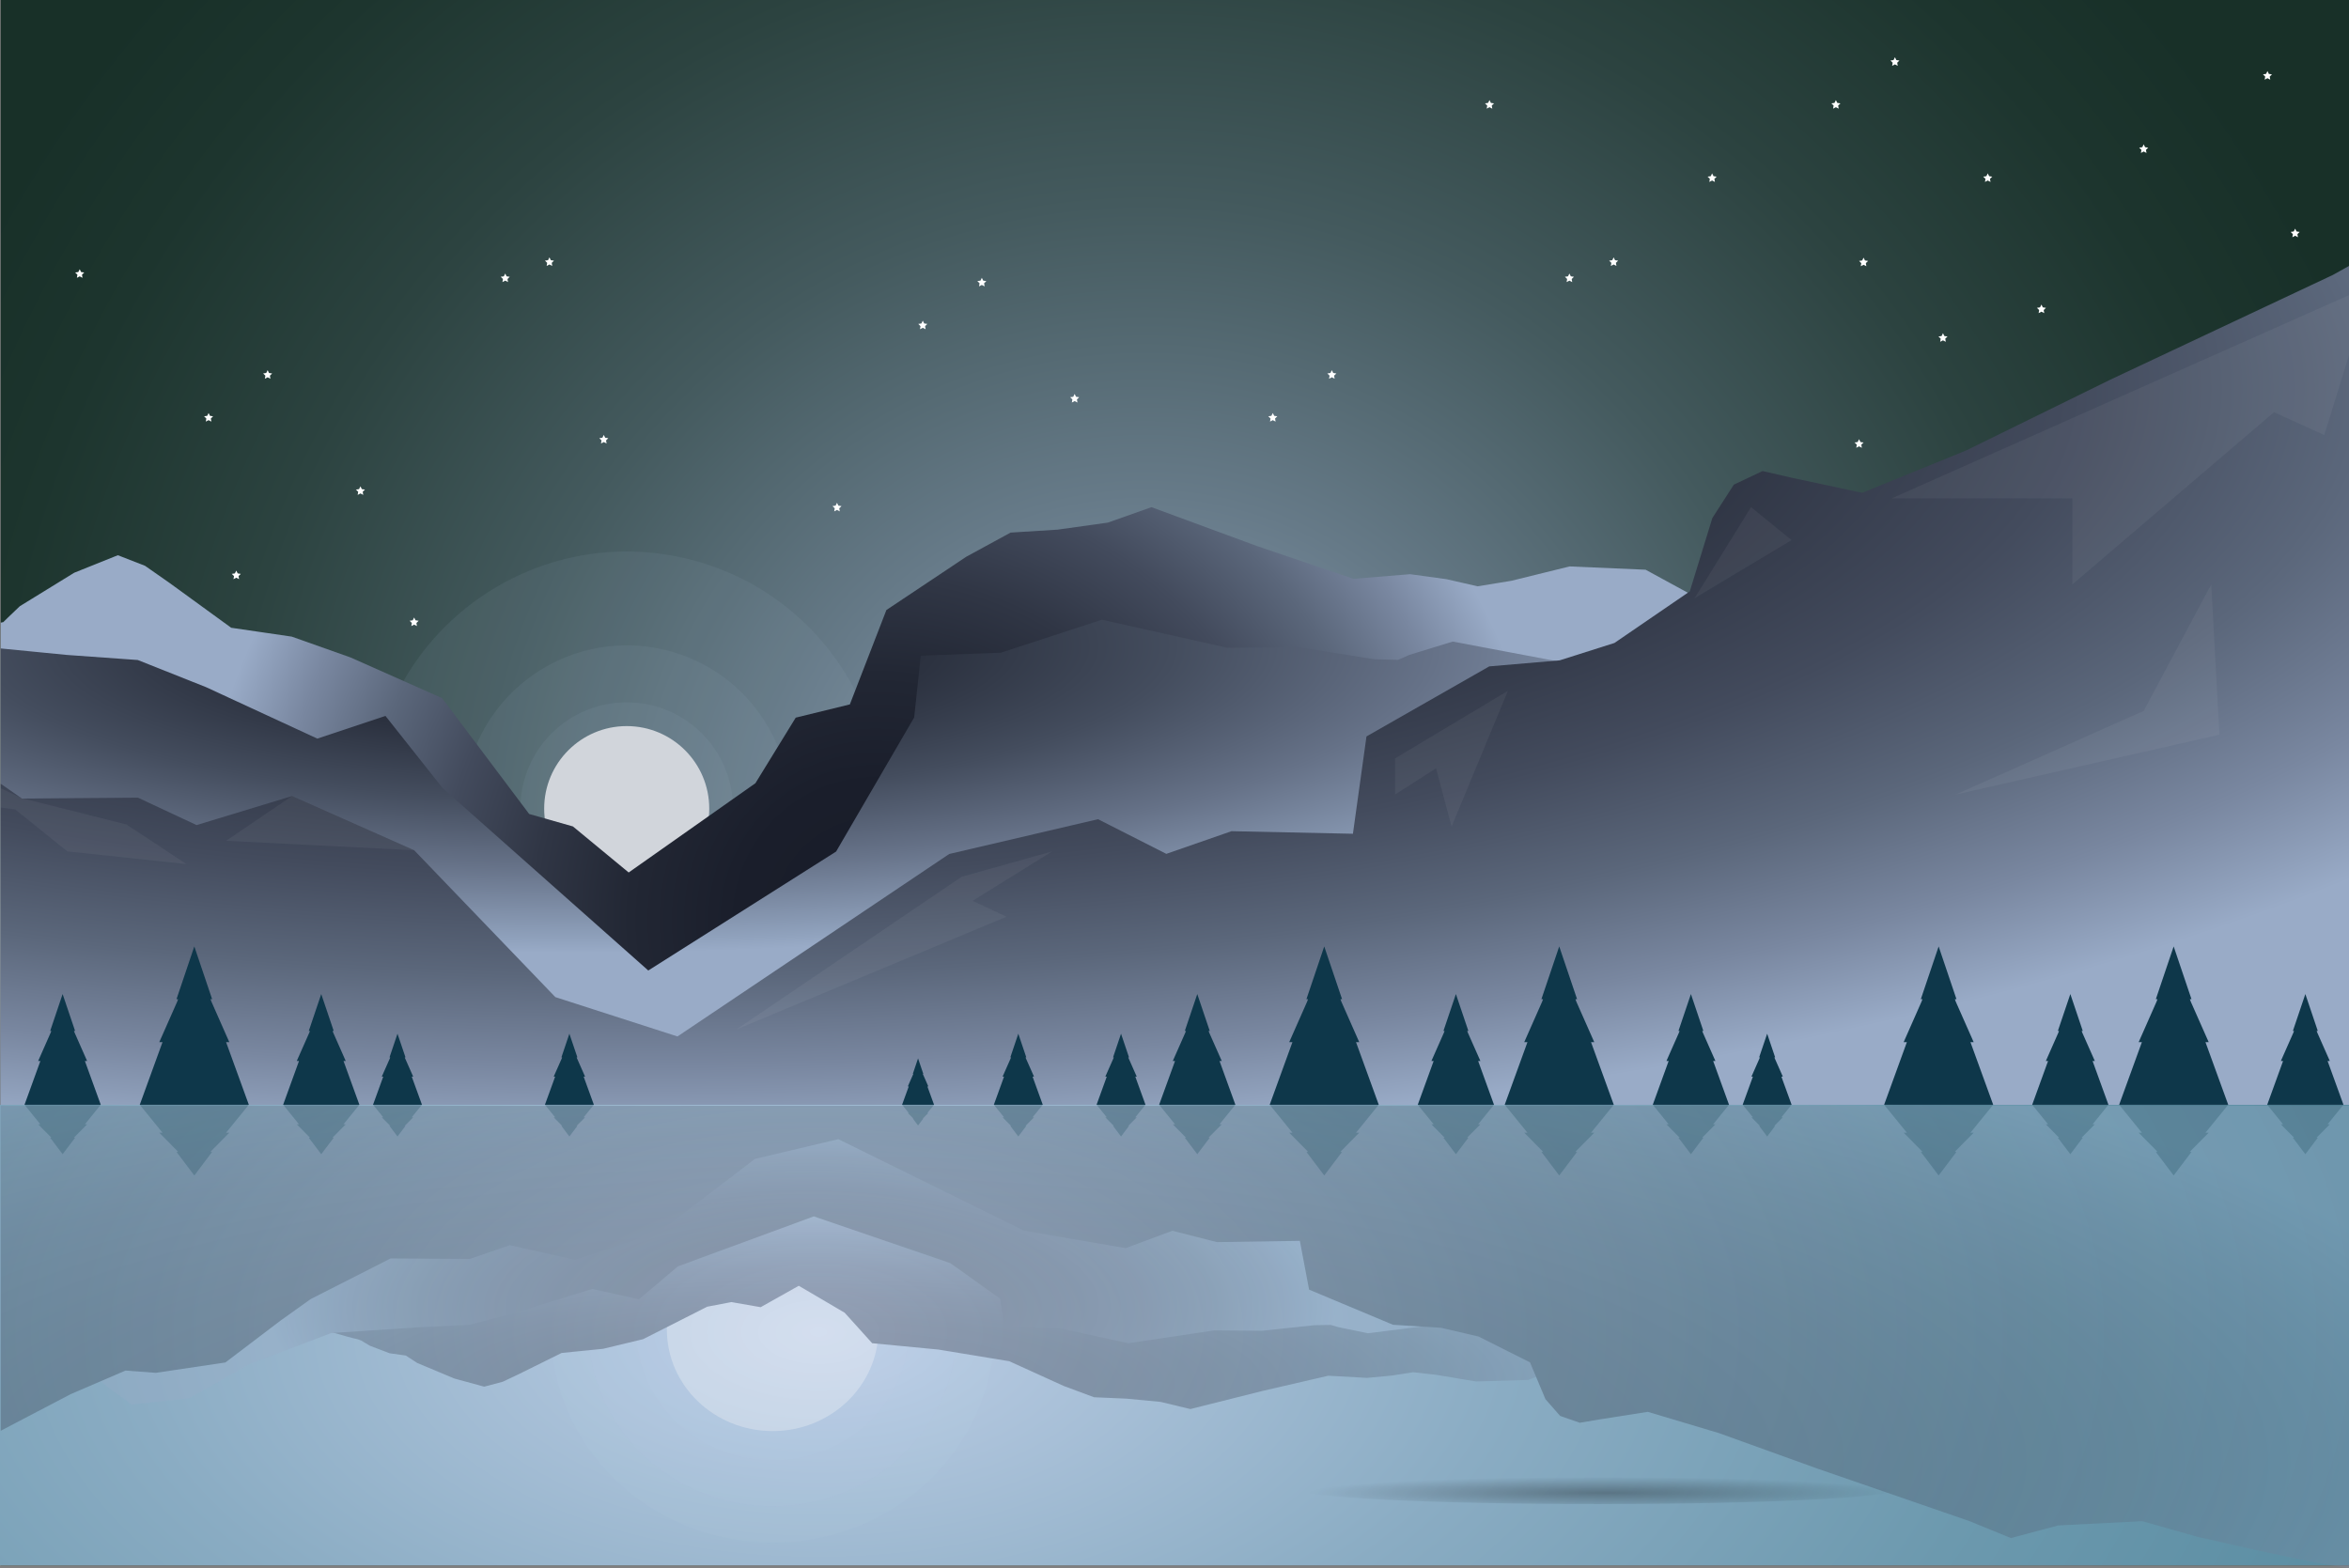 <?xml version="1.0" encoding="UTF-8"?>
<svg xmlns="http://www.w3.org/2000/svg" xmlns:xlink="http://www.w3.org/1999/xlink" viewBox="0 0 750.23 500.94">
  <rect x="0" y="0" width="750.23" height="500.94" fill="#808080" stroke="none"/>
  <defs>
    <style>
      .cls-1 {
        fill: url(#radial-gradient-7);
      }

      .cls-2, .cls-3, .cls-4 {
        fill: #fff;
      }

      .cls-5 {
        fill: url(#radial-gradient-8);
      }

      .cls-5, .cls-6 {
        opacity: .3;
      }

      .cls-7 {
        fill: url(#radial-gradient-5);
      }

      .cls-8 {
        fill: url(#radial-gradient-4);
      }

      .cls-9 {
        isolation: isolate;
      }

      .cls-3, .cls-4 {
        mix-blend-mode: overlay;
      }

      .cls-10 {
        fill: #99abc7;
        mix-blend-mode: screen;
      }

      .cls-10, .cls-11 {
        opacity: .1;
      }

      .cls-4 {
        opacity: .05;
      }

      .cls-12 {
        fill: url(#radial-gradient-6);
      }

      .cls-11 {
        fill: #d0e0fa;
      }

      .cls-13 {
        fill: url(#radial-gradient);
      }

      .cls-14 {
        fill: url(#radial-gradient-2);
      }

      .cls-15 {
        fill: url(#Degradado_sin_nombre_269);
      }

      .cls-16 {
        fill: #d1d5db;
      }

      .cls-17 {
        fill: url(#radial-gradient-3);
      }

      .cls-18 {
        fill: #215262;
      }

      .cls-19 {
        fill: #0e374a;
      }
    </style>
    <radialGradient id="radial-gradient" cx="365.72" cy="276" fx="365.72" fy="276" r="422.21" gradientUnits="userSpaceOnUse">
      <stop offset="0" stop-color="#99abc7"/>
      <stop offset=".04" stop-color="#90a3bd"/>
      <stop offset=".28" stop-color="#667a88"/>
      <stop offset=".5" stop-color="#445a5e"/>
      <stop offset=".7" stop-color="#2c4340"/>
      <stop offset=".88" stop-color="#1d352e"/>
      <stop offset="1" stop-color="#183028"/>
    </radialGradient>
    <radialGradient id="radial-gradient-2" cx="279.62" cy="293.86" fx="279.62" fy="293.86" r="218.45" gradientUnits="userSpaceOnUse">
      <stop offset="0" stop-color="#181c28"/>
      <stop offset=".2" stop-color="#1a1e2b"/>
      <stop offset=".36" stop-color="#222734"/>
      <stop offset=".5" stop-color="#303645"/>
      <stop offset=".64" stop-color="#434b5d"/>
      <stop offset=".77" stop-color="#5b677b"/>
      <stop offset=".89" stop-color="#7987a0"/>
      <stop offset="1" stop-color="#99abc7"/>
    </radialGradient>
    <radialGradient id="radial-gradient-3" cx="226.45" cy="220.8" fx="226.45" fy="220.8" r="251.34" gradientTransform="translate(-160.32 120.21) scale(1.52 .39)" gradientUnits="userSpaceOnUse">
      <stop offset="0" stop-color="#181c28"/>
      <stop offset=".12" stop-color="#1d212e"/>
      <stop offset=".3" stop-color="#2c3240"/>
      <stop offset=".5" stop-color="#444d5e"/>
      <stop offset=".72" stop-color="#667288"/>
      <stop offset=".96" stop-color="#90a2bd"/>
      <stop offset="1" stop-color="#99abc7"/>
    </radialGradient>
    <radialGradient id="radial-gradient-4" cx="241.31" cy="124.51" fx="241.31" fy="124.51" r="467.96" gradientTransform="translate(-160.32 59.5) scale(1.52 .52)" xlink:href="#radial-gradient-2"/>
    <radialGradient id="Degradado_sin_nombre_269" data-name="Degradado sin nombre 269" cx="508.43" cy="488.55" fx="508.43" fy="488.55" r="592.94" gradientTransform="translate(790.21 694.2) rotate(-180) scale(1.04 .55)" gradientUnits="userSpaceOnUse">
      <stop offset="0" stop-color="#c1d0e8"/>
      <stop offset=".08" stop-color="#b3c7df"/>
      <stop offset=".36" stop-color="#8aacc3"/>
      <stop offset=".62" stop-color="#6c99ae"/>
      <stop offset=".84" stop-color="#5a8da2"/>
      <stop offset="1" stop-color="#54899e"/>
    </radialGradient>
    <radialGradient id="radial-gradient-5" cx="240.13" cy="264.19" fx="240.13" fy="264.19" r="249.65" gradientTransform="translate(9.28 502.63) scale(1.04 -.23)" xlink:href="#radial-gradient-2"/>
    <radialGradient id="radial-gradient-6" cx="237.53" cy="314.96" fx="237.53" fy="314.96" r="163.88" gradientTransform="translate(9.28 537.04) scale(1.04 -.38)" xlink:href="#radial-gradient-2"/>
    <radialGradient id="radial-gradient-7" cx="242.39" cy="212.52" fx="242.39" fy="212.52" r="528.12" gradientTransform="translate(9.28 532.78) scale(1.04 -.31)" xlink:href="#radial-gradient-2"/>
    <radialGradient id="radial-gradient-8" cx="509.91" cy="475.77" fx="509.91" fy="475.77" r="127.26" gradientTransform="translate(134.62 457.81) scale(.74 .04)" gradientUnits="userSpaceOnUse">
      <stop offset="0" stop-color="#000100"/>
      <stop offset="1" stop-color="#000100" stop-opacity="0"/>
    </radialGradient>
  </defs>
  <g class="cls-9">
    <g id="Layer_2" data-name="Layer 2">
      <g id="objects">
        <g>
          <rect class="cls-13" x=".23" width="750" height="500"/>
          <polygon class="cls-3" points="132.27 197.24 132.71 198.14 133.71 198.28 132.99 198.99 133.16 199.98 132.27 199.51 131.37 199.98 131.54 198.99 130.82 198.28 131.82 198.14 132.27 197.24"/>
          <polygon class="cls-3" points="75.46 182.26 75.91 183.16 76.9 183.31 76.18 184.01 76.35 185 75.46 184.53 74.57 185 74.74 184.01 74.02 183.31 75.02 183.16 75.46 182.26"/>
          <polygon class="cls-3" points="175.48 82.21 175.93 83.11 176.93 83.26 176.21 83.96 176.38 84.95 175.48 84.48 174.59 84.95 174.76 83.96 174.04 83.26 175.04 83.11 175.48 82.21"/>
          <polygon class="cls-3" points="267.32 160.61 267.77 161.51 268.77 161.66 268.04 162.36 268.21 163.35 267.32 162.88 266.43 163.35 266.6 162.36 265.88 161.66 266.88 161.51 267.32 160.61"/>
          <polygon class="cls-3" points="161.36 87.37 161.8 88.27 162.8 88.41 162.08 89.12 162.25 90.11 161.36 89.64 160.46 90.11 160.64 89.12 159.91 88.41 160.91 88.27 161.36 87.37"/>
          <polygon class="cls-3" points="25.46 86 25.9 86.9 26.9 87.04 26.18 87.75 26.35 88.74 25.46 88.27 24.56 88.74 24.73 87.75 24.01 87.04 25.01 86.9 25.46 86"/>
          <polygon class="cls-3" points="115.12 155.34 115.57 156.24 116.56 156.38 115.84 157.09 116.01 158.08 115.12 157.61 114.23 158.08 114.4 157.09 113.68 156.38 114.68 156.24 115.12 155.34"/>
          <polygon class="cls-3" points="66.62 131.93 67.07 132.83 68.06 132.97 67.34 133.68 67.51 134.67 66.62 134.2 65.73 134.67 65.9 133.68 65.18 132.97 66.18 132.83 66.62 131.93"/>
          <polygon class="cls-3" points="85.48 118.24 85.92 119.14 86.92 119.29 86.2 119.99 86.37 120.98 85.48 120.51 84.59 120.98 84.76 119.99 84.04 119.29 85.03 119.14 85.48 118.24"/>
          <polygon class="cls-3" points="652 97.28 652.44 98.18 653.44 98.33 652.72 99.03 652.89 100.02 652 99.56 651.1 100.02 651.27 99.03 650.55 98.33 651.55 98.18 652 97.28"/>
          <polygon class="cls-3" points="595.19 82.3 595.64 83.2 596.64 83.35 595.91 84.05 596.08 85.04 595.19 84.58 594.3 85.04 594.47 84.05 593.75 83.35 594.75 83.2 595.19 82.3"/>
          <polygon class="cls-3" points="634.85 55.38 635.3 56.28 636.29 56.43 635.57 57.13 635.74 58.12 634.85 57.65 633.96 58.12 634.13 57.13 633.41 56.43 634.41 56.28 634.85 55.38"/>
          <polygon class="cls-3" points="586.35 31.97 586.8 32.87 587.8 33.02 587.07 33.72 587.24 34.71 586.35 34.24 585.46 34.71 585.63 33.72 584.91 33.02 585.91 32.87 586.35 31.97"/>
          <polygon class="cls-3" points="605.21 18.28 605.66 19.19 606.65 19.33 605.93 20.03 606.1 21.03 605.21 20.56 604.32 21.03 604.49 20.03 603.77 19.33 604.76 19.19 605.21 18.28"/>
          <polygon class="cls-3" points="343.22 125.83 343.67 126.74 344.67 126.88 343.95 127.58 344.12 128.58 343.22 128.11 342.33 128.58 342.5 127.58 341.78 126.88 342.78 126.74 343.22 125.83"/>
          <polygon class="cls-3" points="475.72 31.97 476.16 32.87 477.16 33.02 476.44 33.72 476.61 34.71 475.72 34.24 474.83 34.71 475 33.72 474.28 33.02 475.27 32.87 475.72 31.97"/>
          <polygon class="cls-3" points="546.82 55.38 547.27 56.28 548.27 56.43 547.54 57.13 547.71 58.12 546.82 57.65 545.93 58.12 546.1 57.13 545.38 56.43 546.38 56.28 546.82 55.38"/>
          <polygon class="cls-3" points="733.03 73.03 733.47 73.94 734.47 74.08 733.75 74.79 733.92 75.78 733.03 75.31 732.14 75.78 732.31 74.79 731.59 74.08 732.58 73.94 733.03 73.03"/>
          <polygon class="cls-3" points="724.19 22.7 724.63 23.61 725.63 23.75 724.91 24.45 725.08 25.45 724.19 24.98 723.3 25.45 723.47 24.45 722.75 23.75 723.74 23.61 724.19 22.7"/>
          <polygon class="cls-3" points="684.66 46.11 685.1 47.02 686.1 47.16 685.38 47.86 685.55 48.86 684.66 48.39 683.77 48.86 683.94 47.86 683.22 47.16 684.21 47.02 684.66 46.11"/>
          <polygon class="cls-3" points="294.72 102.42 295.17 103.33 296.17 103.47 295.45 104.18 295.62 105.17 294.72 104.7 293.83 105.17 294 104.18 293.28 103.47 294.28 103.33 294.72 102.42"/>
          <polygon class="cls-3" points="313.58 88.74 314.03 89.64 315.02 89.79 314.3 90.49 314.47 91.48 313.58 91.01 312.69 91.48 312.86 90.49 312.14 89.79 313.14 89.64 313.58 88.74"/>
          <polygon class="cls-3" points="192.84 138.92 193.28 139.82 194.28 139.97 193.56 140.67 193.73 141.66 192.84 141.2 191.95 141.66 192.12 140.67 191.4 139.97 192.39 139.82 192.84 138.92"/>
          <polygon class="cls-3" points="515.37 82.21 515.82 83.11 516.81 83.26 516.09 83.96 516.26 84.95 515.37 84.48 514.48 84.95 514.65 83.96 513.93 83.26 514.93 83.11 515.37 82.21"/>
          <polygon class="cls-3" points="501.24 87.37 501.69 88.27 502.69 88.41 501.97 89.12 502.14 90.11 501.24 89.64 500.35 90.11 500.52 89.12 499.8 88.41 500.8 88.27 501.24 87.37"/>
          <polygon class="cls-3" points="406.51 131.93 406.96 132.83 407.95 132.97 407.23 133.68 407.4 134.67 406.51 134.2 405.62 134.67 405.79 133.68 405.07 132.97 406.06 132.83 406.51 131.93"/>
          <polygon class="cls-3" points="425.37 118.24 425.81 119.14 426.81 119.29 426.09 119.99 426.26 120.98 425.37 120.51 424.48 120.98 424.65 119.99 423.92 119.29 424.92 119.14 425.37 118.24"/>
          <polygon class="cls-3" points="620.55 106.43 621 107.34 622 107.48 621.28 108.18 621.45 109.18 620.55 108.71 619.66 109.18 619.83 108.18 619.11 107.48 620.11 107.34 620.55 106.43"/>
          <polygon class="cls-3" points="593.75 140.29 594.2 141.2 595.19 141.34 594.47 142.04 594.64 143.04 593.75 142.57 592.86 143.04 593.03 142.04 592.31 141.34 593.31 141.2 593.75 140.29"/>
          <g>
            <circle class="cls-10" cx="200.16" cy="258.29" r="82.11" transform="translate(-96.65 394.96) rotate(-76.95)"/>
            <circle class="cls-10" cx="200.16" cy="258.29" r="52.16" transform="translate(-96.5 395.28) rotate(-77.01)"/>
            <circle class="cls-10" cx="200.16" cy="258.29" r="33.95"/>
            <circle class="cls-16" cx="200.16" cy="258.29" r="26.36"/>
          </g>
          <g>
            <polygon class="cls-18" points="404.5 271.95 388.33 271.95 380.96 280.06 404.5 271.95"/>
            <polygon class="cls-14" points="558.09 201.7 542.61 191.27 525.58 181.98 501.3 180.93 482.69 185.52 471.92 187.28 461.95 185 450.35 183.41 432.27 184.89 401.52 174.44 367.76 162 353.84 166.93 337.78 169.18 322.76 170.12 308.62 177.83 283.1 194.85 271.43 225 254.14 229.23 241.27 250.17 200.79 278.69 182.98 263.98 169 260 141.2 223 111.92 209.99 93.18 203.35 73.84 200.52 54.09 186.16 46.32 180.73 37.64 177.35 23.71 182.94 6.34 193.63 2.58 197.22 1.05 198.72 .23 198.89 .23 425.71 559 425.71 559 202.07 558.09 201.7"/>
            <polygon class="cls-17" points="559.39 222.84 503.29 212.34 463.98 204.93 450.06 209.21 446.55 210.77 438.99 210.59 414.36 206.66 392 206.92 351.92 197.95 319.68 208.48 294.08 209.45 291.97 229.17 267.04 272 207.05 310 141.36 251.73 123.11 228.68 101.35 235.93 65.85 219.51 44 210.82 21.34 209.2 .23 207.13 .23 377.69 572.17 377.69 572.17 208.25 559.39 222.84"/>
            <polygon class="cls-8" points="745.06 87.83 674.05 121.25 627.97 143.88 594.75 157.42 572.06 152.56 562.94 150.46 553.76 154.8 546.9 165.46 539.69 188.9 515.62 205.38 498.13 210.93 475.64 212.86 436.43 235.23 432.1 266.32 393.32 265.5 372.5 272.74 350.69 261.67 303.16 272.78 216.37 331.07 177.37 318.5 132.27 271.58 93.28 254.27 62.78 263.55 44.06 254.79 7.04 255.08 .23 250.36 .23 383.61 750.23 383.61 750.23 84.95 745.06 87.83"/>
            <polygon class="cls-4" points="750.23 94.28 604.19 159.18 661.87 159.18 661.87 186.67 726.28 131.67 742.33 138.95 750.23 113.43 750.23 94.28"/>
            <polygon class="cls-4" points="559.25 161.98 572.17 172.52 541.24 191.07 559.25 161.98"/>
            <polygon class="cls-4" points="481.59 220.68 445.55 242.25 445.55 253.81 458.65 245.41 463.61 264.05 481.59 220.68"/>
            <polygon class="cls-4" points="336.06 271.95 307.14 280.06 235.19 328.83 321.46 292.82 310.63 287.75 336.06 271.95"/>
            <polygon class="cls-4" points="706.24 186.67 684.65 227.09 624.57 253.81 708.84 234.67 706.24 186.67"/>
            <polygon class="cls-4" points="40.37 263.34 6.84 254.93 .23 251.77 .23 257.95 4.89 258.59 21.5 271.95 59.55 276.01 40.37 263.34"/>
            <polygon class="cls-4" points="93.28 254.27 132.27 271.58 72.19 268.58 93.28 254.27"/>
          </g>
          <rect class="cls-15" y="352.9" width="750.23" height="147.1"/>
          <g class="cls-6">
            <g>
              <ellipse class="cls-11" cx="246.77" cy="424.63" rx="70.89" ry="68.16"/>
              <ellipse class="cls-11" cx="246.77" cy="424.63" rx="58.76" ry="56.49"/>
              <ellipse class="cls-11" cx="246.77" cy="424.63" rx="43.53" ry="41.85"/>
              <ellipse class="cls-2" cx="246.77" cy="424.63" rx="33.79" ry="32.49"/>
            </g>
            <path class="cls-7" d="m.23,353.22v64.83l.94-.25,21.14-1.63,19.03-1.22,23.62,6.06,21.5.53,16.18,2.93s7.45,2.42,11.62,3.32l1.06.39c.88.56,2.75,1.65,2.75,1.65l6.36,2.43,5.2.73,1.05.7,2.57,1.67,11.87,4.97,9.52,2.6,5.93-1.57,5.31-2.52,13.49-6.68,13.22-1.32,12.8-3.08,20.47-10.37,7.74-1.48,9.34,1.63,12.17-6.84,14.66,8.61,8.79,9.74,21.13,2.02,22.65,3.73,17.43,7.92,9.66,3.59,10.26.44,10.97,1.04,9.51,2.29,23.07-5.79,21.01-4.86,12.35.69,7.93-.74,6.81-1.06,7.36.82,12.72,2.13,16.59-.49,11.63-4.32,10.58-4.85.62-.18v-78.21H.23Z"/>
            <polygon class="cls-12" points=".23 353.22 .23 429.29 22.4 433.22 34.48 443.11 42.07 448.67 60.48 446.64 69.52 441.52 79.42 435.89 105.79 425.8 134.51 423.92 149.98 423.18 164.92 419.21 189.17 411.72 204.04 415.03 216.5 404.51 259.91 388.54 303.53 403.48 319.4 414.81 320.84 423.81 338.33 424.25 360.36 429.06 387.74 424.96 403.02 425.08 419.84 423.29 425.01 423.21 427.41 423.91 436.92 425.87 463.78 422.49 502.11 417.69 510.83 424.35 510.83 353.22 .23 353.22"/>
            <path class="cls-1" d="m.23,353.22v103.8l22.36-11.71,17.49-7.52,9.69.72,22.22-3.31,17.59-13.36,9.65-6.89,25.51-12.97,25.29.15,12.79-4.39,20.84,4.65,26.64-8.68,30.82-23.53,26.64-6.3,59.3,29.23,32.47,5.57,14.9-5.55,14.23,3.63,26.49-.41,2.95,15.59,26.79,11.22,15.37.97,11.95,2.78,16.45,8.27,4.93,11.75,4.69,5.35,6.27,2.18,6.23-1.05,15.5-2.44,22.7,6.79,31.48,11.35,48.52,16.76,13.26,5.42,15.12-4.03,26.88-1.36,17.57,5,18.48,4.16s19.5,4.39,29.98,5.89v-147.72H.23Z"/>
          </g>
          <g>
            <g>
              <polygon class="cls-19" points="440.35 352.88 433.09 332.89 434.12 332.89 428.37 319.87 428.11 319.15 428.63 319.15 422.94 302.31 417.25 319.15 417.77 319.15 417.51 319.87 411.75 332.89 412.78 332.89 405.52 352.88 440.35 352.88"/>
              <polygon class="cls-19" points="477.16 352.88 472.09 338.9 472.81 338.9 468.78 329.8 468.6 329.3 468.97 329.3 464.99 317.52 461.01 329.3 461.37 329.3 461.19 329.8 457.17 338.9 457.89 338.9 452.81 352.88 477.16 352.88"/>
              <polygon class="cls-19" points="515.41 352.88 508.15 332.89 509.18 332.89 503.42 319.87 503.17 319.15 503.69 319.15 497.99 302.31 492.3 319.15 492.82 319.15 492.57 319.87 486.81 332.89 487.84 332.89 480.58 352.88 515.41 352.88"/>
              <polygon class="cls-19" points="552.22 352.88 547.15 338.9 547.87 338.9 543.84 329.8 543.66 329.3 544.02 329.3 540.05 317.52 536.07 329.3 536.43 329.3 536.25 329.8 532.23 338.9 532.94 338.9 527.87 352.88 552.22 352.88"/>
              <polygon class="cls-19" points="572.21 352.88 568.95 343.91 569.41 343.91 566.83 338.07 566.71 337.75 566.95 337.75 564.4 330.19 561.84 337.75 562.08 337.75 561.96 338.07 559.38 343.91 559.84 343.91 556.58 352.88 572.21 352.88"/>
              <polygon class="cls-19" points="370.21 352.88 375.29 338.9 374.57 338.9 378.59 329.8 378.77 329.3 378.41 329.3 382.39 317.52 386.37 329.3 386 329.3 386.18 329.8 390.21 338.9 389.49 338.9 394.56 352.88 370.21 352.88"/>
              <polygon class="cls-19" points="350.23 352.88 353.48 343.91 353.02 343.91 355.6 338.07 355.72 337.75 355.49 337.75 358.04 330.19 360.59 337.75 360.36 337.75 360.48 338.07 363.06 343.91 362.6 343.91 365.85 352.88 350.23 352.88"/>
              <polygon class="cls-19" points="317.42 352.88 320.67 343.91 320.21 343.91 322.79 338.07 322.91 337.75 322.68 337.75 325.23 330.19 327.78 337.75 327.55 337.75 327.66 338.07 330.25 343.91 329.79 343.91 333.04 352.88 317.42 352.88"/>
              <polygon class="cls-19" points="44.64 352.88 51.9 332.89 50.87 332.89 56.63 319.87 56.89 319.15 56.37 319.15 62.06 302.31 67.75 319.15 67.23 319.15 67.49 319.87 73.24 332.89 72.21 332.89 79.47 352.88 44.64 352.88"/>
              <polygon class="cls-19" points="7.83 352.88 12.9 338.9 12.19 338.9 16.21 329.8 16.39 329.3 16.03 329.3 20 317.52 23.98 329.3 23.62 329.3 23.8 329.8 27.82 338.9 27.11 338.9 32.18 352.88 7.83 352.88"/>
              <polygon class="cls-19" points="114.78 352.88 109.71 338.9 110.42 338.9 106.4 329.8 106.22 329.3 106.58 329.3 102.6 317.52 98.62 329.3 98.99 329.3 98.81 329.8 94.78 338.9 95.5 338.9 90.43 352.88 114.78 352.88"/>
              <polygon class="cls-19" points="134.77 352.88 131.51 343.91 131.97 343.91 129.39 338.07 129.27 337.75 129.51 337.75 126.95 330.19 124.4 337.75 124.63 337.75 124.52 338.07 121.93 343.91 122.4 343.91 119.14 352.88 134.77 352.88"/>
              <polygon class="cls-19" points="189.67 352.88 186.41 343.91 186.87 343.91 184.29 338.07 184.17 337.75 184.41 337.75 181.85 330.19 179.3 337.75 179.53 337.75 179.42 338.07 176.84 343.91 177.3 343.91 174.04 352.88 189.67 352.88"/>
              <polygon class="cls-19" points="298.32 352.88 296.19 347.03 296.49 347.03 294.81 343.21 294.73 343 294.88 343 293.21 338.07 291.55 343 291.7 343 291.62 343.21 289.94 347.03 290.24 347.03 288.11 352.88 298.32 352.88"/>
              <polygon class="cls-19" points="636.59 352.88 629.33 332.89 630.36 332.89 624.6 319.87 624.35 319.15 624.86 319.15 619.17 302.31 613.48 319.15 614 319.15 613.74 319.87 607.99 332.89 609.02 332.89 601.76 352.88 636.59 352.88"/>
              <polygon class="cls-19" points="673.4 352.88 668.33 338.9 669.05 338.9 665.02 329.8 664.84 329.3 665.2 329.3 661.23 317.52 657.25 329.3 657.61 329.3 657.43 329.8 653.41 338.9 654.12 338.9 649.05 352.88 673.4 352.88"/>
              <polygon class="cls-19" points="711.65 352.88 704.39 332.89 705.42 332.89 699.66 319.87 699.4 319.15 699.92 319.15 694.23 302.31 688.54 319.15 689.06 319.15 688.8 319.87 683.05 332.89 684.08 332.89 676.82 352.88 711.65 352.88"/>
              <polygon class="cls-19" points="748.46 352.88 743.39 338.9 744.1 338.9 740.08 329.8 739.9 329.3 740.26 329.3 736.29 317.52 732.31 329.3 732.67 329.3 732.49 329.8 728.47 338.9 729.18 338.9 724.11 352.88 748.46 352.88"/>
            </g>
            <g class="cls-6">
              <polygon class="cls-18" points="440.35 352.88 433.09 361.81 434.12 361.81 428.37 367.63 428.11 367.95 428.63 367.95 422.94 375.47 417.25 367.95 417.77 367.95 417.51 367.63 411.75 361.81 412.78 361.81 405.52 352.88 440.35 352.88"/>
              <polygon class="cls-18" points="477.16 352.88 472.09 359.13 472.81 359.13 468.78 363.19 468.6 363.42 468.97 363.42 464.99 368.68 461.01 363.42 461.37 363.42 461.19 363.19 457.17 359.13 457.89 359.13 452.81 352.88 477.16 352.88"/>
              <polygon class="cls-18" points="515.41 352.88 508.15 361.81 509.18 361.81 503.42 367.63 503.17 367.95 503.69 367.95 497.99 375.47 492.3 367.95 492.82 367.95 492.57 367.63 486.81 361.81 487.84 361.81 480.58 352.88 515.41 352.88"/>
              <polygon class="cls-18" points="552.22 352.88 547.15 359.13 547.87 359.13 543.84 363.19 543.66 363.42 544.02 363.42 540.05 368.68 536.07 363.42 536.43 363.42 536.25 363.19 532.23 359.13 532.94 359.13 527.87 352.88 552.22 352.88"/>
              <polygon class="cls-18" points="572.21 352.88 568.95 356.89 569.41 356.89 566.83 359.5 566.71 359.64 566.95 359.64 564.4 363.02 561.84 359.64 562.08 359.64 561.96 359.5 559.38 356.89 559.84 356.89 556.58 352.88 572.21 352.88"/>
              <polygon class="cls-18" points="370.21 352.88 375.29 359.13 374.57 359.13 378.59 363.19 378.77 363.42 378.41 363.42 382.39 368.68 386.37 363.42 386 363.42 386.18 363.19 390.21 359.13 389.49 359.13 394.56 352.88 370.21 352.88"/>
              <polygon class="cls-18" points="350.23 352.88 353.48 356.89 353.02 356.89 355.6 359.5 355.72 359.64 355.49 359.64 358.04 363.02 360.59 359.64 360.36 359.64 360.48 359.5 363.06 356.89 362.6 356.89 365.85 352.88 350.23 352.88"/>
              <polygon class="cls-18" points="317.42 352.88 320.67 356.89 320.21 356.89 322.79 359.5 322.91 359.64 322.68 359.64 325.23 363.02 327.78 359.64 327.55 359.64 327.66 359.5 330.25 356.89 329.79 356.89 333.04 352.88 317.42 352.88"/>
              <polygon class="cls-18" points="44.64 352.88 51.9 361.81 50.87 361.81 56.63 367.63 56.89 367.95 56.37 367.95 62.06 375.47 67.75 367.95 67.23 367.95 67.49 367.63 73.24 361.81 72.21 361.81 79.47 352.88 44.64 352.88"/>
              <polygon class="cls-18" points="7.83 352.88 12.9 359.13 12.19 359.13 16.21 363.19 16.39 363.42 16.03 363.42 20 368.68 23.98 363.42 23.62 363.42 23.8 363.19 27.82 359.13 27.11 359.13 32.18 352.88 7.83 352.88"/>
              <polygon class="cls-18" points="114.78 352.88 109.71 359.13 110.42 359.13 106.4 363.19 106.22 363.42 106.58 363.42 102.6 368.68 98.62 363.42 98.99 363.42 98.81 363.19 94.78 359.13 95.5 359.13 90.43 352.88 114.78 352.88"/>
              <polygon class="cls-18" points="134.77 352.88 131.51 356.89 131.97 356.89 129.39 359.5 129.27 359.64 129.51 359.64 126.95 363.02 124.4 359.64 124.63 359.64 124.52 359.5 121.93 356.89 122.4 356.89 119.14 352.88 134.77 352.88"/>
              <polygon class="cls-18" points="189.67 352.88 186.41 356.89 186.87 356.89 184.29 359.5 184.17 359.64 184.41 359.64 181.85 363.02 179.3 359.64 179.53 359.64 179.42 359.5 176.84 356.89 177.3 356.89 174.04 352.88 189.67 352.88"/>
              <polygon class="cls-18" points="298.32 352.88 296.19 355.5 296.49 355.5 294.81 357.2 294.73 357.3 294.88 357.3 293.21 359.5 291.55 357.3 291.7 357.3 291.62 357.2 289.94 355.5 290.24 355.5 288.11 352.88 298.32 352.88"/>
              <polygon class="cls-18" points="636.59 352.88 629.33 361.81 630.36 361.81 624.6 367.63 624.35 367.95 624.86 367.95 619.17 375.47 613.48 367.95 614 367.95 613.74 367.63 607.99 361.81 609.02 361.81 601.76 352.88 636.59 352.88"/>
              <polygon class="cls-18" points="673.4 352.88 668.33 359.13 669.05 359.13 665.02 363.19 664.84 363.42 665.2 363.42 661.23 368.68 657.25 363.42 657.61 363.42 657.43 363.19 653.41 359.13 654.12 359.13 649.05 352.88 673.4 352.88"/>
              <polygon class="cls-18" points="711.65 352.88 704.39 361.81 705.42 361.81 699.66 367.63 699.4 367.95 699.92 367.95 694.23 375.47 688.54 367.95 689.06 367.95 688.8 367.63 683.05 361.81 684.08 361.81 676.82 352.88 711.65 352.88"/>
              <polygon class="cls-18" points="748.46 352.88 743.39 359.13 744.1 359.13 740.08 363.19 739.9 363.42 740.26 363.42 736.29 368.68 732.31 363.42 732.67 363.42 732.49 363.19 728.47 359.13 729.18 359.13 724.11 352.88 748.46 352.88"/>
            </g>
          </g>
          <path class="cls-5" d="m605.21,475.84c0,2.54-42.48,4.6-94.89,4.6s-94.89-2.06-94.89-4.6,42.48-4.6,94.89-4.6,94.89,2.06,94.89,4.6Z"/>
        </g>
      </g>
    </g>
  </g>
</svg>